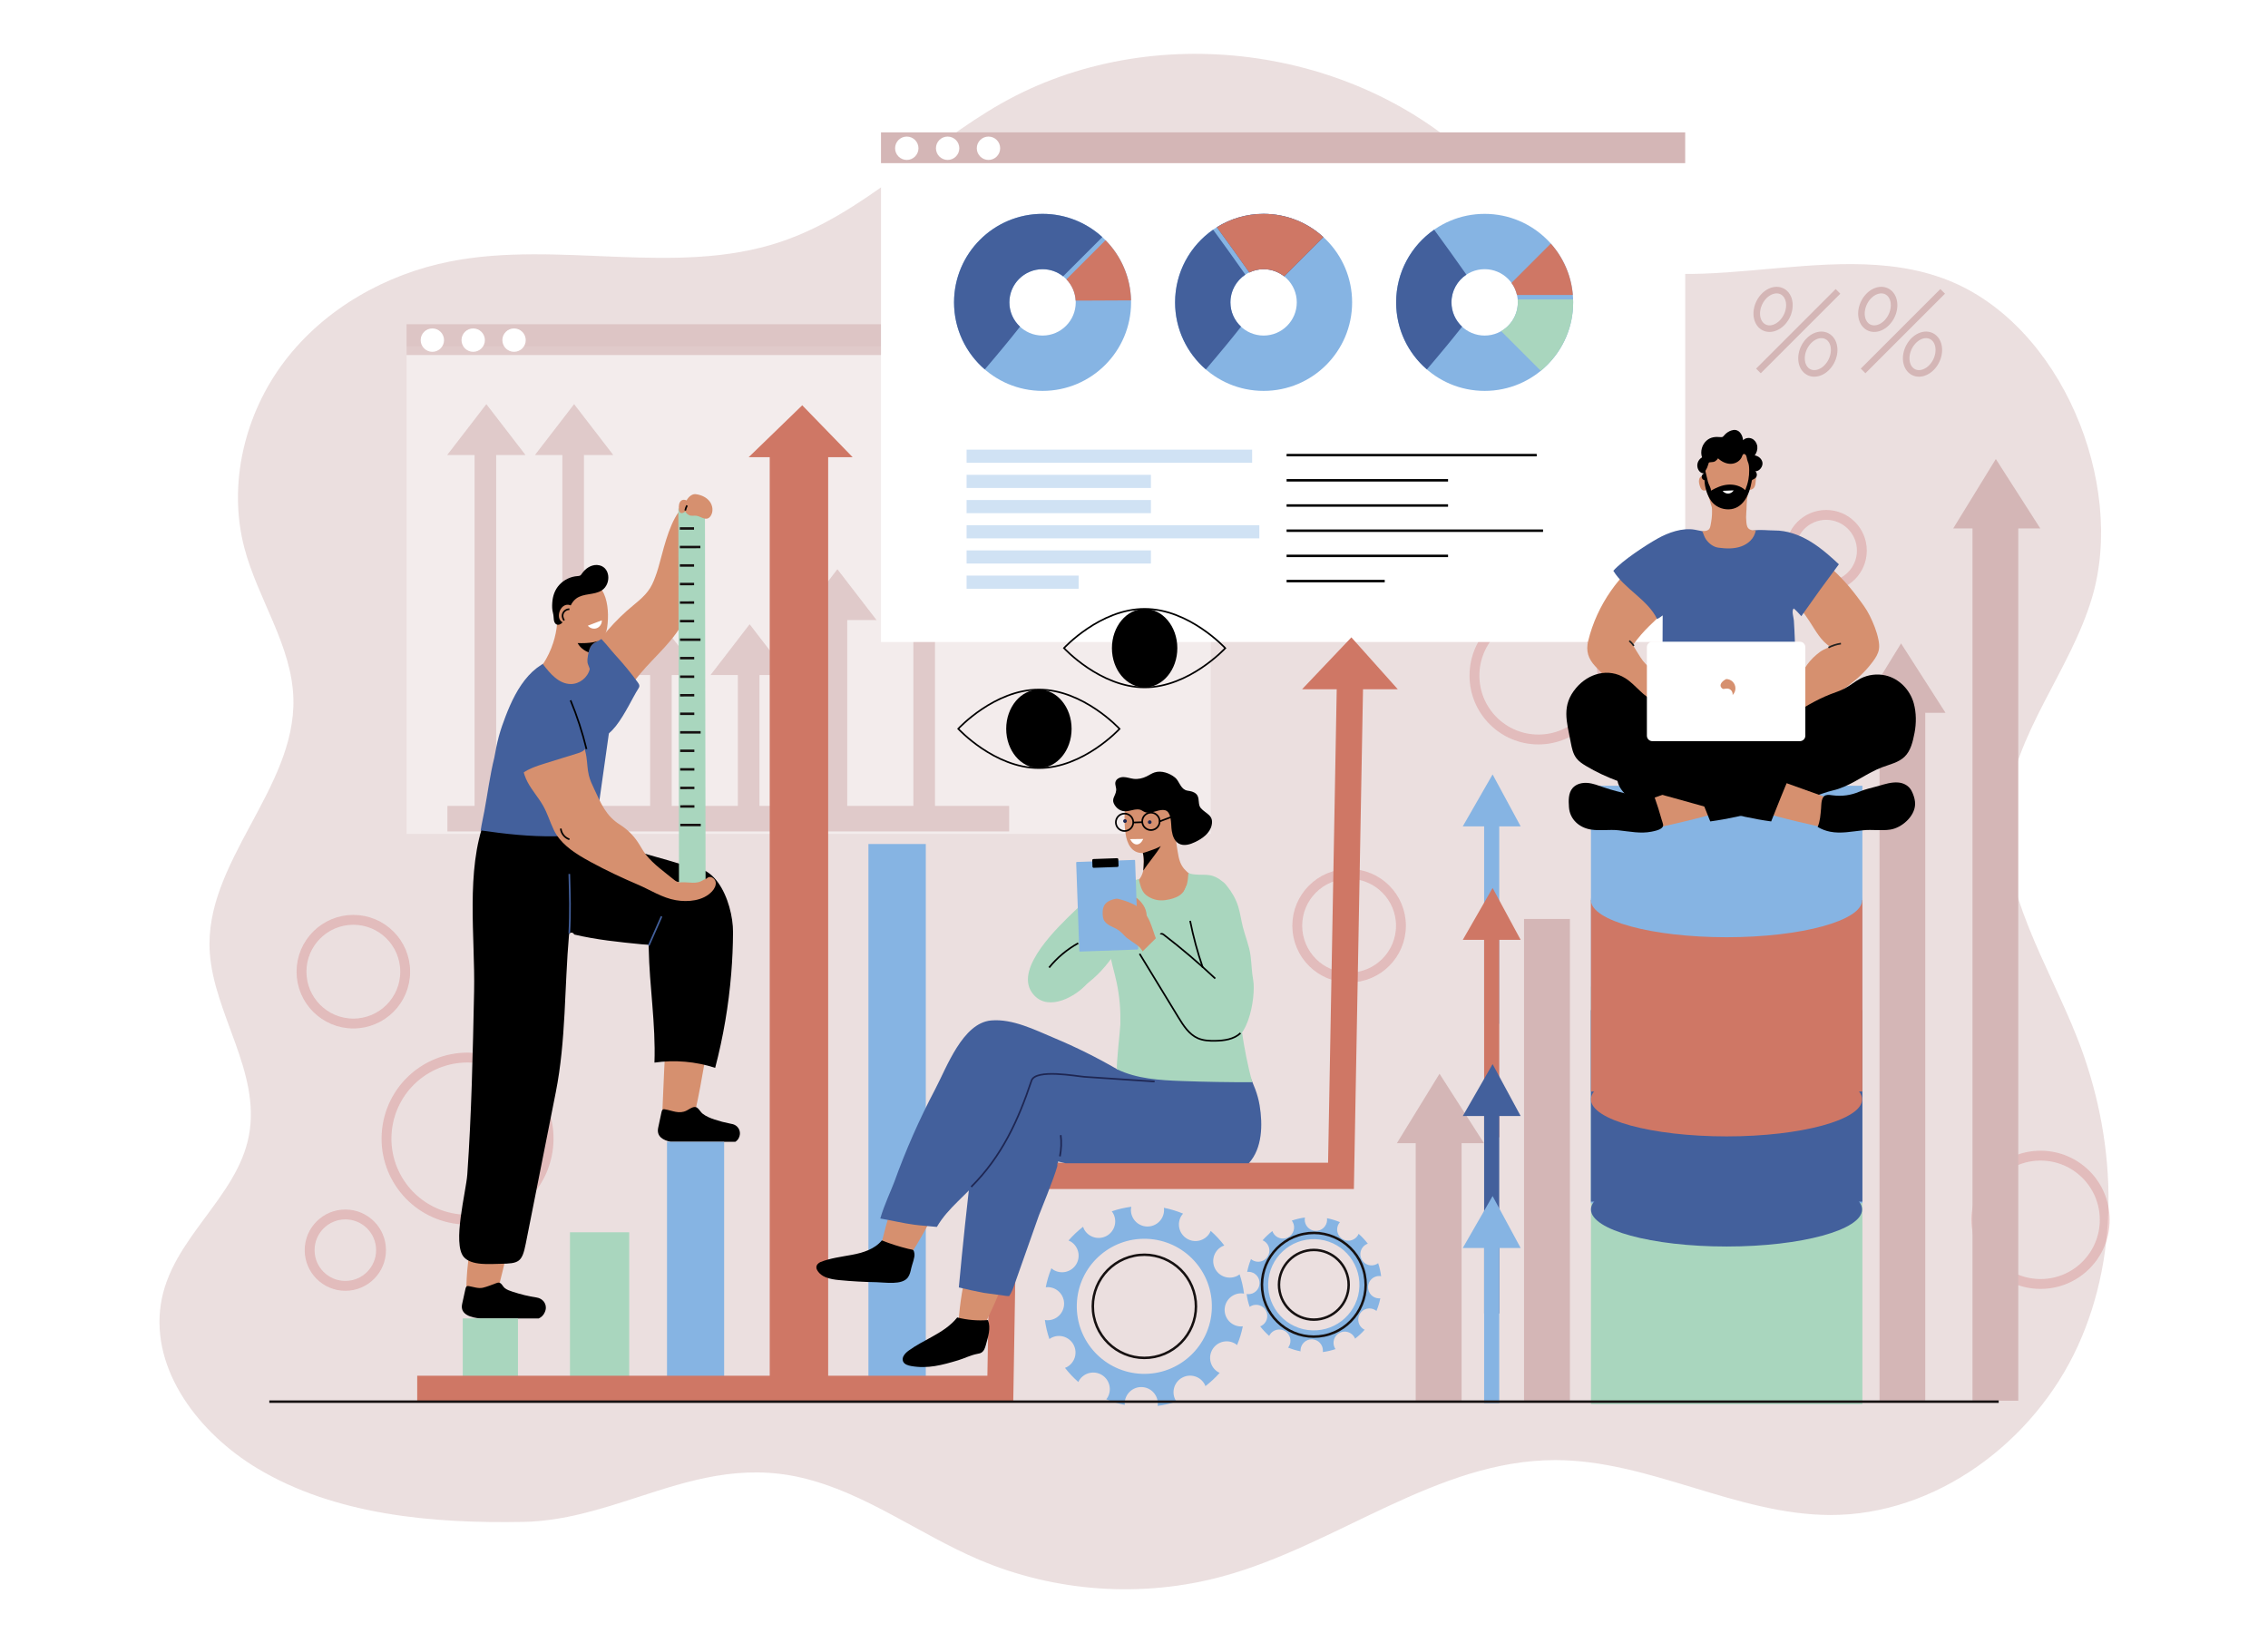 <?xml version="1.0" encoding="utf-8"?>
<!-- Generator: Adobe Illustrator 27.5.0, SVG Export Plug-In . SVG Version: 6.00 Build 0)  -->
<svg version="1.1" xmlns="http://www.w3.org/2000/svg" xmlns:xlink="http://www.w3.org/1999/xlink" x="0px" y="0px"
	 viewBox="0 0 690.177 500" style="enable-background:new 0 0 690.177 500;" xml:space="preserve">
<g id="BACKGROUND">
	<rect style="fill:#FFFFFF;" width="690.177" height="500"/>
</g>
<g id="OBJECTS">
	<g>
		<path style="opacity:0.63;fill:#E0CCCC;" d="M194.03,455.599c-11.252,3.647-22.541,7.291-34.874,7.517
			c-27.281,0.5-57.093-1.988-80.937-16.348C60.672,436.2,45.827,417.065,48.949,396.82c3.078-19.965,23.22-32.167,26.802-51.288
			c3.626-19.349-10.641-36.927-11.912-55.694c-1.857-27.413,26.181-49.781,25.444-77.247c-0.434-16.169-10.825-30.261-14.928-45.906
			c-5.088-19.401,0.119-40.862,12.28-56.813c12.161-15.95,30.763-26.463,50.444-30.328c33.031-6.486,68.406,4.721,100.345-5.909
			c25.226-8.395,44.213-29.096,67.348-42.195C350.26,5.687,412.317,13.668,449.807,50.094c8.653,8.408,16.198,18.213,26.472,24.539
			c33.671,20.733,79.564-3.895,116.362,10.578c34.696,13.646,54.283,61.894,44.009,96.582
			c-6.657,22.477-23.913,41.596-25.985,64.946c-2.158,24.314,12.544,46.422,21.479,69.138c11.762,29.903,13.501,64.6,0.115,93.812
			c-13.386,29.212-43.269,51.448-75.401,51.323c-28.531-0.111-55.083-16.715-83.615-16.707
			c-35.998,0.01-66.489,25.947-101.226,35.393c-24.341,6.619-50.892,4.796-74.1-5.089c-18.295-7.793-34.652-20.433-54.018-24.949
			C225.503,445.369,209.804,450.486,194.03,455.599z"/>
		<g>
			
				<circle style="opacity:0.3;fill:none;stroke:#CC6868;stroke-width:3;stroke-miterlimit:10;" cx="107.527" cy="295.683" r="15.776"/>
			
				<circle style="opacity:0.3;fill:none;stroke:#CC6868;stroke-width:3;stroke-miterlimit:10;" cx="410.548" cy="281.698" r="15.776"/>
			
				<circle style="opacity:0.3;fill:none;stroke:#CC6868;stroke-width:3;stroke-miterlimit:10;" cx="620.97" cy="371.188" r="19.523"/>
			
				<circle style="opacity:0.3;fill:none;stroke:#CC6868;stroke-width:3;stroke-miterlimit:10;" cx="105.092" cy="380.422" r="10.863"/>
			
				<circle style="opacity:0.3;fill:none;stroke:#CC6868;stroke-width:3;stroke-miterlimit:10;" cx="555.723" cy="167.546" r="10.863"/>
			
				<ellipse transform="matrix(0.159 -0.987 0.987 0.159 -222.284 431.922)" style="opacity:0.3;fill:none;stroke:#CC6868;stroke-width:3;stroke-miterlimit:10;" cx="142.372" cy="346.429" rx="24.669" ry="24.669"/>
			
				<circle style="opacity:0.3;fill:none;stroke:#CC6868;stroke-width:3;stroke-miterlimit:10;" cx="468.144" cy="205.578" r="19.449"/>
		</g>
		<g>
			<g>
				<rect x="123.722" y="105.355" style="opacity:0.42;fill:#FFFFFF;" width="244.727" height="148.39"/>
				<rect x="123.722" y="98.668" style="opacity:0.63;fill:#D4B6B6;" width="244.727" height="9.365"/>
				<g>
					<path style="fill:#FFFFFF;" d="M135.124,103.5c0,1.964-1.592,3.556-3.556,3.556c-1.964,0-3.556-1.592-3.556-3.556
						c0-1.964,1.592-3.556,3.556-3.556C133.532,99.944,135.124,101.536,135.124,103.5z"/>
					<circle style="fill:#FFFFFF;" cx="144" cy="103.5" r="3.556"/>
					<circle style="fill:#FFFFFF;" cx="156.431" cy="103.5" r="3.556"/>
				</g>
			</g>
			<g style="opacity:0.63;">
				<g>
					<polygon style="fill:#D4B6B6;" points="159.911,138.45 148.001,122.984 136.092,138.45 					"/>
					<rect x="144.42" y="131.47" style="fill:#D4B6B6;" width="6.572" height="120.23"/>
				</g>
				<g>
					<polygon style="fill:#D4B6B6;" points="186.617,138.45 174.708,122.984 162.798,138.45 					"/>
					<rect x="171.127" y="131.47" style="fill:#D4B6B6;" width="6.572" height="120.23"/>
				</g>
				<g>
					<polygon style="fill:#D4B6B6;" points="213.324,205.422 201.414,189.956 189.505,205.422 					"/>
					<rect x="197.833" y="198.442" style="fill:#D4B6B6;" width="6.572" height="53.258"/>
				</g>
				<g>
					<polygon style="fill:#D4B6B6;" points="240.03,205.422 228.121,189.956 216.211,205.422 					"/>
					<rect x="224.54" y="198.442" style="fill:#D4B6B6;" width="6.572" height="53.258"/>
				</g>
				<g>
					<polygon style="fill:#D4B6B6;" points="266.737,188.679 254.827,173.213 242.918,188.679 					"/>
					<rect x="251.246" y="181.699" style="fill:#D4B6B6;" width="6.572" height="70.001"/>
				</g>
				<g>
					<polygon style="fill:#D4B6B6;" points="293.443,171.936 281.534,156.47 269.624,171.936 					"/>
					<rect x="277.953" y="164.956" style="fill:#D4B6B6;" width="6.572" height="86.744"/>
				</g>
				<rect x="136.156" y="245.228" style="fill:#D4B6B6;" width="170.935" height="7.77"/>
			</g>
		</g>
		<g>
			<g>
				<rect x="268.096" y="46.967" style="fill:#FFFFFF;" width="244.727" height="148.39"/>
				<rect x="268.096" y="40.281" style="fill:#D4B6B6;" width="244.727" height="9.365"/>
				<g>
					<path style="fill:#FFFFFF;" d="M279.498,45.113c0,1.964-1.592,3.556-3.556,3.556c-1.964,0-3.556-1.592-3.556-3.556
						c0-1.964,1.592-3.556,3.556-3.556C277.906,41.557,279.498,43.149,279.498,45.113z"/>
					<path style="fill:#FFFFFF;" d="M291.93,45.113c0,1.964-1.592,3.556-3.556,3.556c-1.964,0-3.556-1.592-3.556-3.556
						c0-1.964,1.592-3.556,3.556-3.556C290.338,41.557,291.93,43.149,291.93,45.113z"/>
					<path style="fill:#FFFFFF;" d="M304.361,45.113c0,1.964-1.592,3.556-3.556,3.556c-1.964,0-3.556-1.592-3.556-3.556
						c0-1.964,1.592-3.556,3.556-3.556C302.769,41.557,304.361,43.149,304.361,45.113z"/>
				</g>
			</g>
			<g>
				<g>
					<path style="fill:#86B4E3;" d="M317.261,65.077c-14.876,0-26.935,12.059-26.935,26.935c0,14.876,12.059,26.935,26.935,26.935
						c14.876,0,26.935-12.059,26.935-26.935C344.196,77.136,332.137,65.077,317.261,65.077z M317.261,102.11
						c-5.577,0-10.098-4.521-10.098-10.098s4.521-10.098,10.098-10.098c5.577,0,10.098,4.521,10.098,10.098
						S322.838,102.11,317.261,102.11z"/>
					<path style="fill:#43609C;" d="M299.68,112.408c2.014-2.368,4.022-4.741,6-7.14c1.595-1.935,3.174-3.887,4.722-5.861
						c-1.987-1.844-3.238-4.471-3.238-7.396c0-5.577,4.521-10.098,10.098-10.098c2.363,0,4.534,0.813,6.252,2.174
						c1.582-1.582,3.163-3.163,4.745-4.745c2.396-2.396,4.792-4.792,7.188-7.188c-4.791-4.393-11.172-7.078-18.185-7.078
						c-14.876,0-26.935,12.059-26.935,26.935C290.326,100.167,293.955,107.469,299.68,112.408z"/>
					<path style="fill:#CF7765;" d="M324.512,85.008c1.634,1.696,2.688,3.956,2.82,6.466c0.944,0,1.887,0,2.831-0.002
						c4.672-0.007,9.345-0.017,14.018-0.066c-0.158-7.133-3.092-13.578-7.758-18.309C332.453,77.068,328.482,81.038,324.512,85.008z
						"/>
				</g>
				<g>
					<g>
						<path style="fill:#86B4E3;" d="M384.528,65.077c-14.876,0-26.935,12.059-26.935,26.935s12.059,26.935,26.935,26.935
							c14.876,0,26.935-12.059,26.935-26.935S399.404,65.077,384.528,65.077z M384.528,102.11c-5.577,0-10.098-4.521-10.098-10.098
							s4.521-10.098,10.098-10.098c5.577,0,10.098,4.521,10.098,10.098S390.105,102.11,384.528,102.11z"/>
						<path style="fill:#43609C;" d="M378.979,83.579c-3.249-4.579-6.482-9.169-9.818-13.684
							c-6.99,4.866-11.569,12.955-11.569,22.117c0,8.154,3.629,15.457,9.353,20.396c2.014-2.368,4.022-4.741,6-7.14
							c1.595-1.935,3.174-3.887,4.722-5.861c-1.987-1.844-3.238-4.47-3.238-7.395C374.43,88.486,376.24,85.385,378.979,83.579z"/>
						<path style="fill:#43609C;" d="M384.528,65.077c-5.225,0-10.099,1.492-14.228,4.067c3.355,4.543,6.607,9.161,9.876,13.767
							c1.319-0.632,2.791-0.997,4.352-0.997c2.363,0,4.535,0.813,6.252,2.174c1.582-1.582,3.163-3.163,4.745-4.745
							c2.396-2.396,4.792-4.792,7.188-7.188C397.922,67.762,391.541,65.077,384.528,65.077z"/>
					</g>
					<path style="fill:#CF7765;" d="M384.528,65.077c-5.224,0-10.09,1.504-14.219,4.078c3.353,4.54,6.603,9.156,9.87,13.758
						c1.318-0.635,2.789-1,4.35-1c2.363,0,4.535,0.813,6.252,2.174c1.582-1.582,3.163-3.163,4.745-4.745
						c2.396-2.396,4.792-4.792,7.188-7.188C397.922,67.762,391.541,65.077,384.528,65.077z"/>
				</g>
				<g>
					<g>
						<path style="fill:#86B4E3;" d="M451.795,65.077c-14.876,0-26.935,12.059-26.935,26.935c0,14.876,12.059,26.935,26.935,26.935
							c14.876,0,26.935-12.059,26.935-26.935C478.73,77.136,466.671,65.077,451.795,65.077z M451.795,102.11
							c-5.577,0-10.098-4.521-10.098-10.098s4.521-10.098,10.098-10.098c5.577,0,10.098,4.521,10.098,10.098
							S457.372,102.11,451.795,102.11z"/>
						<path style="fill:#43609C;" d="M446.246,83.579c-3.249-4.578-6.482-9.169-9.818-13.684
							c-6.99,4.866-11.569,12.955-11.569,22.117c0,8.155,3.629,15.457,9.354,20.396c2.014-2.368,4.022-4.741,6-7.14
							c1.595-1.935,3.173-3.887,4.722-5.861c-1.987-1.844-3.238-4.47-3.238-7.396C441.697,88.486,443.507,85.385,446.246,83.579z"/>
					</g>
					<path style="fill:#CF7765;" d="M461.634,89.766h16.998c-0.495-5.982-2.943-11.409-6.707-15.642l-11.965,11.965
						C460.748,87.173,461.324,88.418,461.634,89.766z"/>
					<path style="fill:#A9D6BE;" d="M461.893,92.012c0,3.75-2.049,7.016-5.084,8.757c4.022,4.023,8.045,8.045,12.068,12.068
						c6.015-4.94,9.853-12.434,9.853-20.825c0-0.298-0.011-0.593-0.021-0.889h-16.858C461.877,91.416,461.893,91.712,461.893,92.012
						z"/>
				</g>
			</g>
			<g style="opacity:0.39;">
				
					<line style="fill:none;stroke:#86B4E3;stroke-width:4;stroke-miterlimit:10;" x1="294.141" y1="138.823" x2="381.035" y2="138.823"/>
				
					<line style="fill:none;stroke:#86B4E3;stroke-width:4;stroke-miterlimit:10;" x1="294.141" y1="146.489" x2="350.237" y2="146.489"/>
				
					<line style="fill:none;stroke:#86B4E3;stroke-width:4;stroke-miterlimit:10;" x1="294.141" y1="154.155" x2="350.237" y2="154.155"/>
				
					<line style="fill:none;stroke:#86B4E3;stroke-width:4;stroke-miterlimit:10;" x1="294.141" y1="161.821" x2="383.235" y2="161.821"/>
				
					<line style="fill:none;stroke:#86B4E3;stroke-width:4;stroke-miterlimit:10;" x1="294.141" y1="169.487" x2="350.237" y2="169.487"/>
				
					<line style="fill:none;stroke:#86B4E3;stroke-width:4;stroke-miterlimit:10;" x1="294.141" y1="177.153" x2="328.239" y2="177.153"/>
			</g>
			<g>
				
					<line style="fill:none;stroke:#000000;stroke-width:0.75;stroke-miterlimit:10;" x1="391.522" y1="138.492" x2="467.638" y2="138.492"/>
				
					<line style="fill:none;stroke:#000000;stroke-width:0.75;stroke-miterlimit:10;" x1="391.522" y1="146.158" x2="440.66" y2="146.158"/>
				
					<line style="fill:none;stroke:#000000;stroke-width:0.75;stroke-miterlimit:10;" x1="391.522" y1="153.824" x2="440.66" y2="153.824"/>
				
					<line style="fill:none;stroke:#000000;stroke-width:0.75;stroke-miterlimit:10;" x1="391.522" y1="161.49" x2="469.565" y2="161.49"/>
				
					<line style="fill:none;stroke:#000000;stroke-width:0.75;stroke-miterlimit:10;" x1="391.522" y1="169.156" x2="440.66" y2="169.156"/>
				
					<line style="fill:none;stroke:#000000;stroke-width:0.75;stroke-miterlimit:10;" x1="391.522" y1="176.822" x2="421.391" y2="176.822"/>
			</g>
		</g>
		<g>
			
				<rect x="472.184" y="284.24" transform="matrix(6.123234e-17 -1 1 6.123234e-17 316.015 898.419)" style="fill:#D4B6B6;" width="270.066" height="13.922"/>
			<rect x="463.783" y="279.638" style="fill:#D4B6B6;" width="13.959" height="146.596"/>
			<rect x="430.817" y="342.35" style="fill:#D4B6B6;" width="13.959" height="83.884"/>
			<polygon style="fill:#D4B6B6;" points="607.352,139.679 594.385,160.799 620.882,160.799 			"/>
			<g>
				<rect x="571.954" y="212.759" style="fill:#D4B6B6;" width="13.922" height="213.475"/>
				<polygon style="fill:#D4B6B6;" points="578.511,195.786 565.544,216.905 592.04,216.905 				"/>
			</g>
			<polygon style="fill:#D4B6B6;" points="438.06,326.74 425.094,347.86 451.59,347.86 			"/>
		</g>
		<g>
			<path style="fill:#D6906F;" d="M141.831,393.807c3.058-0.287,6.168-0.015,9.13,0.797c1.358-5.08,2.602-10.19,3.731-15.326
				c0.744-3.384,0.271-6.49-3.609-7.147c-2.354-0.399-4.47,0.4-5.762,2.363C142.192,379.25,142.013,388.391,141.831,393.807z"/>
			<path d="M146.117,401.197h17.823c0.807-0.357,1.477-0.975,1.88-1.961c0.068-0.166,0.128-0.342,0.18-0.53
				c0.527-1.902-0.843-3.604-2.687-3.874c-2.524-0.37-4.885-0.969-7.314-1.76c-0.837-0.273-1.72-0.57-2.417-1.128
				c-0.603-0.482-0.834-1.38-1.611-1.612c-0.322-0.096-0.665,0.024-0.98,0.14c-1.293,0.476-2.69,1.062-4.02,1.377
				c-1.412,0.334-2.972-0.278-4.358-0.497c-0.13-0.021-0.264-0.039-0.392-0.008c-0.364,0.091-0.505,0.523-0.585,0.889
				c-0.335,1.524-0.669,3.047-1.003,4.571C139.91,400.091,143.476,400.951,146.117,401.197z"/>
			<path style="fill:#D6906F;" d="M201.489,339.988c3.058-0.287,6.167-0.015,9.129,0.797c0.882,0.235,4.29-20.237,4.535-21.741
				c0.679-4.168,1.852-8.654,1.927-12.886c0.094-5.318-5.207-9.575-10.029-5.437c-2.27,1.948-3.239,4.992-3.863,7.918
				C202.618,311.31,201.505,339.987,201.489,339.988z"/>
			<path d="M204.094,347.452h19.666c0.847-0.531,1.333-1.424,1.401-2.325c0.08-1.055-0.395-2.147-1.476-2.768
				c-0.453-0.26-0.977-0.351-1.487-0.449c-1.599-0.307-3.18-0.719-4.728-1.233c-1.274-0.423-2.581-0.942-3.655-1.785
				c-0.782-0.614-1.388-2.109-2.419-2.038c-0.884,0.061-1.628,0.663-2.419,1.073c-2.315,1.2-4.329,0.013-6.705-0.374
				c-0.13-0.021-0.264-0.041-0.392-0.008c-0.364,0.093-0.505,0.539-0.585,0.917c-0.335,1.57-0.669,3.141-1.003,4.711
				C199.715,345.871,201.861,346.983,204.094,347.452z"/>
			<path d="M218.02,268.368c-1.676-3.312-7.423-4.322-10.599-5.335c-10.554-3.366-21.008-5.032-30.288-11.597
				c-6.299-4.456-19.654-15.109-27.187-6.691c-1.164,1.3-1.778,2.988-2.367,4.631c-5.924,15.47-2.964,35.936-3.306,52.297
				c-0.388,18.569-0.773,37.15-2.068,55.683c-0.371,5.313-4.618,21.041-1.068,25.147c2.333,2.698,7.981,2.116,11.112,2.074
				c5.689-0.078,6.625-0.472,7.753-6.163c3.044-15.349,6.088-30.699,9.131-46.048c3.118-15.724,2.625-31.945,4.023-47.92
				c0.009-0.103,0.043-0.183,0.078-0.261c0.002-0.057,0.005-0.115,0.007-0.172c0.03,0.008,0.06,0.014,0.089,0.021
				c0.363-0.427,1.189-0.252,1.401,0.336c6.771,1.612,13.731,2.31,20.663,2.99c7.588,0.745,15.647-1.993,20.065-8.611
				C217.27,276.041,219.678,271.644,218.02,268.368z"/>
			<path d="M222.525,296.23c0.34-4.178,0.522-8.368,0.544-12.559c0.048-9.15-6.097-25.368-18.514-17.65
				c-3.12,1.94-6.241,5.943-6.895,9.642c-0.746,4.215-0.325,8.62-0.248,12.882c0.209,11.552,2.163,23.018,1.747,34.81
				c6.172-0.896,12.549-0.347,18.476,1.591C220.097,315.543,221.737,305.921,222.525,296.23z"/>
			<path style="fill:#43609C;" d="M157.569,254.042c7.427,0.647,14.932,0.686,22.312-0.473c0.384-0.06,0.765-0.14,1.148-0.207
				c0.007-0.048,0.015-0.094,0.021-0.141c1.468-10.406,2.936-20.812,4.404-31.217c0.73-5.174,1.932-11.896-1.178-16.536
				c-5.87-8.755-17.142-6.879-23.477,0.165c-3.182,3.538-5.247,7.931-6.959,12.371c-0.734,1.902-1.412,3.828-1.957,5.793
				c-0.046,0.167-0.092,0.335-0.137,0.503c-0.549,2.075-0.942,4.188-1.334,6.298c-1.318,5.304-2.017,10.848-3.016,16.223
				c-0.376,2.02-0.84,3.966-1.117,5.873C150.032,253.234,153.793,253.714,157.569,254.042z"/>
			<path style="fill:#D6906F;" d="M177.84,261.234c0.686,0.395,1.376,0.776,2.062,1.148c4.61,2.503,9.359,4.739,14.183,6.795
				c3.816,1.626,7.44,4.043,11.589,4.753c3.684,0.63,8.34,0.228,11.029-2.704c0.716-0.781,1.275-1.827,1.074-2.867
				c-0.201-1.04-1.452-1.866-2.366-1.332c-0.254,0.148-0.45,0.375-0.671,0.567c-0.934,0.811-2.267,0.974-3.503,0.908
				c-1.235-0.066-2.468-0.323-3.7-0.205c-0.446,0.043-0.901,0.134-1.338,0.032c-0.458-0.107-0.839-0.414-1.203-0.712
				c-2.84-2.328-6.056-4.564-8.359-7.452c-0.984-1.234-1.696-2.659-2.577-3.969c-1.419-2.11-3.283-3.919-5.435-5.273
				c-4.216-2.653-5.717-6.39-7.782-10.782c-0.637-1.355-1.278-2.72-1.641-4.173c-0.466-1.867-0.459-3.818-0.756-5.72
				c-0.425-2.719-1.466-5.303-2.652-7.786c-1.076-2.252-2.309-4.488-4.142-6.182c-1.833-1.694-4.368-2.789-6.828-2.37
				c-3.054,0.519-5.352,3.267-6.233,6.236c-0.881,2.97-0.605,6.147-0.241,9.223c0.351,2.96,0.797,5.981,2.195,8.614
				c1.341,2.526,3.296,4.682,4.716,7.169c1.352,2.366,2.079,4.929,3.26,7.387C170.395,256.435,174.043,259.046,177.84,261.234z"/>
			<path style="fill:#D6906F;" d="M205.418,157.564c1.331-2.42,2.963-4.231,5.014-4.704c7.616-1.747,1.728,22.589,0.914,26.27
				c-0.67,3.03-1.47,6.052-2.785,8.863c-3.186,6.81-9.031,11.411-13.747,17.034c-3.162,3.77-5.09,7.855-10.604,8.361
				c-1.646,0.151-3.466,0.059-4.707-1.033c-2.16-1.9-2.283-5.734-1.728-8.304c1.381-6.391,8.15-13.85,12.911-18.118
				c2.502-2.243,5.403-4.165,7.171-7.023c0.873-1.412,1.429-2.993,1.978-4.561C201.081,170.793,202.555,162.77,205.418,157.564z"/>
			<path style="fill:#43609C;" d="M187.574,199.68c-0.115-0.127-0.23-0.254-0.345-0.38c-1.776-1.956-3.561-4.44-5.531-6.078
				c-1.832,3.058-3.483,6.243-5.216,9.361c-0.607,1.093-1.219,2.196-1.597,3.388c-1.573,4.954,0.809,11.294,3.505,15.475
				c6.128,9.532,12.685-6.98,15.786-11.767c0.181-0.279,0.367-0.575,0.384-0.906c0.022-0.432-0.246-0.819-0.502-1.168
				C191.967,204.751,189.949,202.295,187.574,199.68z"/>
			<path style="fill:#D6906F;" d="M168.34,195.619c0.623-1.923,1.031-3.915,1.207-5.928c0.205-2.342,0.114-4.764,0.955-6.96
				c0.869-2.268,2.744-4.13,5.018-4.982c8.827-3.31,10.165,6.868,9.258,13.087c-0.177,1.214-0.537,2.475-1.431,3.316
				c-0.706,0.665-1.659,0.988-2.493,1.482c-1.298,0.77-1.695,2.416-1.931,3.795c-0.13,0.761-0.226,1.536-0.117,2.3
				c0.054,0.376,0.696,1.702,0.65,1.897c-0.614,2.572-3.143,4.55-5.787,4.526c-3.591-0.032-6.279-3.17-8.441-6.038
				C166.551,200.102,167.598,197.91,168.34,195.619z"/>
			<path d="M181.71,171.927c-0.052-0.003-0.104-0.005-0.155-0.005c-1.783-0.019-3.436,1.106-4.442,2.578
				c-0.165,0.242-0.327,0.504-0.583,0.646c-0.24,0.133-0.527,0.142-0.801,0.16c-2.091,0.142-4.114,1.12-5.525,2.67
				c-1.38,1.517-2.002,3.385-2.14,5.398c-0.081,1.175-0.065,2.099,0.228,3.213c0.21,0.801,0.144,1.316,0.253,2.038
				c0.306,2.029,2.054,1.885,3.104,0.175c0.59-0.962,0.951-2.043,1.361-3.094c0.521-1.335,1.171-2.691,2.314-3.556
				c1.096-0.829,2.503-1.1,3.86-1.32c1.356-0.22,2.762-0.428,3.922-1.165C186.131,177.743,185.816,172.157,181.71,171.927z"/>
			<path style="fill:#D6906F;" d="M174.606,185.174c-0.539-1.064-1.802-1.459-2.864-0.906c-1.206,0.628-1.877,2.345-1.619,3.65
				c0.229,1.154,1.41,1.985,2.465,1.324c0.483-0.13,0.943-0.406,1.277-0.76C174.683,187.618,175.178,186.304,174.606,185.174z"/>
			<path style="fill:#43609C;" d="M155.469,220.769c-0.281,5.27,0.941,10.491,2.155,15.627c2.316-2.225,5.503-3.244,8.571-4.194
				c3.233-1.002,6.466-2.003,9.699-3.004c0.921-0.285,1.977-0.705,2.226-1.636c0.086-0.321,0.058-0.66,0.022-0.99
				c-0.76-7.063-4.909-13.619-10.791-17.553c-3.534-2.364-5.51-2.961-8.199,0.668C156.802,212.861,155.677,216.861,155.469,220.769z
				"/>
			<g>
				<polygon style="fill:#A9D6BE;" points="206.429,154.74 206.621,269.746 214.717,269.746 214.525,154.74 				"/>
				<g>
					
						<line style="fill:none;stroke:#161111;stroke-width:0.75;stroke-miterlimit:10;" x1="213.253" y1="251.045" x2="207.012" y2="251.054"/>
					
						<line style="fill:none;stroke:#161111;stroke-width:0.75;stroke-miterlimit:10;" x1="211.322" y1="245.402" x2="207.003" y2="245.408"/>
					
						<line style="fill:none;stroke:#161111;stroke-width:0.75;stroke-miterlimit:10;" x1="211.314" y1="239.757" x2="206.995" y2="239.763"/>
					
						<line style="fill:none;stroke:#161111;stroke-width:0.75;stroke-miterlimit:10;" x1="211.306" y1="234.111" x2="206.987" y2="234.118"/>
					
						<line style="fill:none;stroke:#161111;stroke-width:0.75;stroke-miterlimit:10;" x1="211.298" y1="228.466" x2="206.979" y2="228.473"/>
				</g>
				<g>
					
						<line style="fill:none;stroke:#161111;stroke-width:0.75;stroke-miterlimit:10;" x1="213.212" y1="222.847" x2="206.971" y2="222.856"/>
					
						<line style="fill:none;stroke:#161111;stroke-width:0.75;stroke-miterlimit:10;" x1="211.281" y1="217.205" x2="206.962" y2="217.211"/>
					
						<line style="fill:none;stroke:#161111;stroke-width:0.75;stroke-miterlimit:10;" x1="211.273" y1="211.559" x2="206.954" y2="211.566"/>
					
						<line style="fill:none;stroke:#161111;stroke-width:0.75;stroke-miterlimit:10;" x1="211.265" y1="205.914" x2="206.946" y2="205.921"/>
					
						<line style="fill:none;stroke:#161111;stroke-width:0.75;stroke-miterlimit:10;" x1="211.257" y1="200.269" x2="206.938" y2="200.275"/>
				</g>
				<g>
					
						<line style="fill:none;stroke:#161111;stroke-width:0.75;stroke-miterlimit:10;" x1="213.171" y1="194.65" x2="206.93" y2="194.659"/>
					
						<line style="fill:none;stroke:#161111;stroke-width:0.75;stroke-miterlimit:10;" x1="211.24" y1="189.007" x2="206.921" y2="189.014"/>
					
						<line style="fill:none;stroke:#161111;stroke-width:0.75;stroke-miterlimit:10;" x1="211.232" y1="183.362" x2="206.913" y2="183.368"/>
					
						<line style="fill:none;stroke:#161111;stroke-width:0.75;stroke-miterlimit:10;" x1="211.224" y1="177.717" x2="206.905" y2="177.723"/>
					
						<line style="fill:none;stroke:#161111;stroke-width:0.75;stroke-miterlimit:10;" x1="211.215" y1="172.072" x2="206.897" y2="172.078"/>
				</g>
				<g>
					
						<line style="fill:none;stroke:#161111;stroke-width:0.75;stroke-miterlimit:10;" x1="213.13" y1="166.452" x2="206.889" y2="166.462"/>
					
						<line style="fill:none;stroke:#161111;stroke-width:0.75;stroke-miterlimit:10;" x1="211.199" y1="160.81" x2="206.88" y2="160.816"/>
				</g>
			</g>
			<path style="fill:#D6906F;" d="M214.557,157.822c0.232,0.033,0.465,0.031,0.697-0.025c0.408-0.098,0.738-0.404,0.979-0.748
				c0.906-1.292,0.699-3.157-0.244-4.422c-0.943-1.265-2.486-1.978-4.045-2.218c-0.296-0.046-0.604-0.076-0.893,0.003
				c-2.367,0.64-4.054,5.071-1.372,6.336c0.776,0.366,1.504,0.083,2.306,0.206C212.817,157.083,213.686,157.699,214.557,157.822z"/>
			<path style="fill:none;stroke:#000000;stroke-width:0.5;stroke-miterlimit:10;" d="M178.478,227.957
				c-1.234-5.063-2.856-10.031-4.848-14.847"/>
			<g>
				<defs>
					<path id="SVGID_1_" d="M168.34,195.619c0.623-1.923,1.031-3.915,1.207-5.928c0.205-2.342,0.114-4.764,0.955-6.96
						c0.869-2.268,2.744-4.13,5.018-4.982c8.827-3.31,10.165,6.868,9.258,13.087c-0.177,1.214-0.537,2.475-1.431,3.316
						c-0.706,0.665-1.659,0.988-2.493,1.482c-1.298,0.77-1.695,2.416-1.931,3.795c-0.13,0.761-0.226,1.536-0.117,2.3
						c0.054,0.376,0.696,1.702,0.65,1.897c-0.614,2.572-3.143,4.55-5.787,4.526c-3.591-0.032-6.279-3.17-8.441-6.038
						C166.551,200.102,167.598,197.91,168.34,195.619z"/>
				</defs>
				<clipPath id="SVGID_00000052801076998253414370000001883931132874490517_">
					<use xlink:href="#SVGID_1_"  style="overflow:visible;"/>
				</clipPath>
				<path style="clip-path:url(#SVGID_00000052801076998253414370000001883931132874490517_);" d="M185.005,193.244
					c-1.158,1.158-2.729,1.834-4.333,2.16c-1.604,0.326-3.255,0.326-4.892,0.293c1.429,2.609,4.879,3.901,7.671,2.873"/>
			</g>
			<path style="fill:#FFFFFF;" d="M178.882,190.395c0.624,0.796,1.786,1.118,2.73,0.757c0.944-0.361,1.595-1.376,1.528-2.385"/>
			<path style="fill:none;stroke:#000000;stroke-width:0.5;stroke-miterlimit:10;" d="M173.281,185.388
				c-0.79-0.027-1.575,0.456-1.907,1.174c-0.332,0.718-0.192,1.628,0.341,2.213"/>
			<path style="fill:none;stroke:#43609C;stroke-width:0.5;stroke-miterlimit:10;" d="M173.242,284.013
				c0.37-6.496,0.188-11.561,0.003-18.065"/>
			<path style="fill:none;stroke:#000000;stroke-width:0.5;stroke-miterlimit:10;" d="M170.649,252.138
				c0.129,1.477,1.216,2.825,2.633,3.264"/>
			<path style="fill:#D6906F;" d="M206.578,154.892c0.13,2.709,2.984,0.388,3.185-1.123c0.159-1.198-1.49-2.236-2.505-1.383
				c-0.666,0.56-0.706,1.553-0.683,2.423C206.575,154.838,206.576,154.865,206.578,154.892z"/>
			<path style="fill:none;stroke:#000000;stroke-width:0.5;stroke-miterlimit:10;" d="M208.517,155.352
				c0.115-0.536,0.301-1.057,0.553-1.544"/>
			<path style="fill:#D6906F;" d="M211.511,268.601c0.585-0.057,1.176-0.145,1.711-0.39c0.69-0.317,1.343-0.902,2.093-0.781
				c1.03,0.166,1.352,1.647,0.775,2.516c-0.576,0.87-1.652,1.241-2.659,1.511c-1.807,0.484-9.287,2.45-9.105-1.018
				C204.478,267.543,209.752,268.773,211.511,268.601z"/>
			<path style="fill:none;stroke:#43609C;stroke-width:0.5;stroke-miterlimit:10;" d="M197.41,287.761
				c1.306-2.968,2.612-5.937,3.918-8.905"/>
		</g>
		<g>
			<rect x="140.818" y="401.197" style="fill:#A9D6BE;" width="16.806" height="23.563"/>
			<g>
				<rect x="264.272" y="256.831" style="fill:#86B4E3;" width="17.459" height="166.929"/>
			</g>
			<rect x="202.976" y="347.452" style="fill:#86B4E3;" width="17.387" height="76.308"/>
			<rect x="173.451" y="374.983" style="fill:#A9D6BE;" width="18.021" height="48.777"/>
			<rect x="234.235" y="134.918" style="fill:#CF7765;" width="17.784" height="288.842"/>
			<polygon style="fill:#CF7765;" points="244.129,123.329 227.824,139.128 259.474,139.128 			"/>
		</g>
		<g>
			<polyline style="fill:none;stroke:#CF7765;stroke-width:8;stroke-miterlimit:10;" points="410.889,203.789 408.076,357.818 
				305.486,357.818 304.408,422.638 126.961,422.638 			"/>
		</g>
		<g>
			<g>
				<g>
					<g>
						<path style="fill:#86B4E3;" d="M395.765,410.843c0.067-1.88,1.645-3.351,3.526-3.285c1.881,0.067,3.351,1.645,3.285,3.526
							c-0.004,0.118-0.031,0.229-0.047,0.344c1.337-0.176,2.636-0.479,3.883-0.9c-0.071-0.104-0.15-0.201-0.21-0.314
							c-0.883-1.662-0.251-3.725,1.411-4.608c1.662-0.883,3.725-0.251,4.607,1.411c0.059,0.111,0.095,0.228,0.14,0.343
							c1.062-0.813,2.043-1.728,2.929-2.73c-0.122-0.057-0.247-0.106-0.364-0.179c-1.595-0.998-2.08-3.101-1.082-4.696
							c0.998-1.595,3.1-2.08,4.696-1.082c0.119,0.075,0.22,0.167,0.326,0.253c0.514-1.229,0.912-2.519,1.182-3.857
							c-0.149,0.014-0.296,0.035-0.449,0.029c-1.88-0.066-3.351-1.645-3.285-3.526c0.067-1.881,1.645-3.351,3.526-3.285
							c0.157,0.005,0.306,0.036,0.456,0.062c-0.173-1.367-0.479-2.695-0.907-3.968c-0.134,0.099-0.267,0.199-0.419,0.28
							c-1.662,0.883-3.725,0.251-4.608-1.411c-0.883-1.662-0.251-3.725,1.411-4.608c0.152-0.081,0.311-0.135,0.469-0.191
							c-0.83-1.089-1.767-2.094-2.795-2.999c-0.07,0.165-0.142,0.329-0.24,0.486c-0.998,1.596-3.1,2.08-4.696,1.082
							c-1.595-0.998-2.08-3.1-1.082-4.696c0.097-0.156,0.213-0.291,0.33-0.426c-1.255-0.523-2.573-0.927-3.942-1.196
							c0.024,0.184,0.043,0.37,0.037,0.562c-0.067,1.881-1.645,3.351-3.526,3.285c-1.88-0.067-3.351-1.645-3.285-3.526
							c0.007-0.184,0.039-0.36,0.073-0.534c-1.383,0.181-2.724,0.498-4.009,0.94c0.112,0.146,0.221,0.296,0.31,0.464
							c0.883,1.662,0.251,3.725-1.411,4.607c-1.662,0.883-3.725,0.251-4.608-1.411c-0.083-0.156-0.14-0.319-0.196-0.481
							c-1.084,0.837-2.081,1.781-2.98,2.815c0.16,0.069,0.319,0.138,0.471,0.233c1.595,0.998,2.08,3.1,1.082,4.696
							c-0.998,1.596-3.1,2.08-4.696,1.082c-0.14-0.088-0.26-0.193-0.383-0.297c-0.509,1.243-0.9,2.549-1.16,3.903
							c0.159-0.017,0.319-0.037,0.483-0.031c1.881,0.066,3.351,1.645,3.285,3.526c-0.067,1.88-1.645,3.351-3.526,3.285
							c-0.145-0.005-0.282-0.035-0.422-0.058c0.184,1.353,0.498,2.665,0.932,3.924c0.117-0.083,0.23-0.171,0.36-0.24
							c1.662-0.883,3.725-0.251,4.607,1.411c0.883,1.662,0.251,3.725-1.411,4.608c-0.115,0.061-0.235,0.098-0.353,0.144
							c0.819,1.056,1.74,2.031,2.747,2.91c0.056-0.117,0.102-0.237,0.172-0.349c0.998-1.595,3.1-2.08,4.696-1.082
							c1.595,0.998,2.08,3.1,1.082,4.696c-0.065,0.104-0.146,0.189-0.22,0.283c1.217,0.5,2.495,0.885,3.819,1.147
							C395.78,411.09,395.76,410.969,395.765,410.843z M385.924,390.466c0.272-7.664,6.704-13.657,14.368-13.386
							c7.664,0.271,13.657,6.704,13.386,14.368s-6.704,13.657-14.368,13.386C391.645,404.563,385.652,398.13,385.924,390.466z"/>
					</g>
					<path style="fill:none;stroke:#161111;stroke-width:0.75;stroke-miterlimit:10;" d="M384.347,394.084
						c1.723,8.528,10.063,14.065,18.591,12.342c8.528-1.723,14.065-10.062,12.342-18.591c-1.723-8.529-10.063-14.066-18.591-12.344
						C388.161,377.215,382.624,385.556,384.347,394.084z M397.715,380.568c5.729-1.157,11.332,2.563,12.49,8.293
						c1.157,5.73-2.562,11.332-8.292,12.49c-5.73,1.157-11.333-2.562-12.49-8.292C388.265,387.329,391.985,381.725,397.715,380.568z
						"/>
				</g>
			</g>
			<g>
				<g>
					<path style="fill:none;stroke:#161111;stroke-width:0.75;stroke-miterlimit:10;" d="M325.356,402.142
						c2.55,12.625,14.896,20.82,27.521,18.27c12.625-2.55,20.82-14.895,18.27-27.519c-2.55-12.624-14.895-20.822-27.52-18.272
						C331.002,377.17,322.805,389.517,325.356,402.142z M345.144,382.134c8.481-1.713,16.775,3.794,18.488,12.275
						c1.713,8.482-3.793,16.775-12.274,18.488c-8.481,1.713-16.775-3.793-18.489-12.274
						C331.156,392.142,336.663,383.847,345.144,382.134z"/>
					<g>
						<path style="fill:#86B4E3;" d="M342.257,426.949c0.099-2.784,2.435-4.961,5.219-4.862c2.784,0.099,4.961,2.435,4.862,5.219
							c-0.006,0.175-0.046,0.34-0.07,0.509c1.98-0.26,3.902-0.709,5.748-1.331c-0.105-0.154-0.221-0.297-0.311-0.466
							c-1.307-2.46-0.372-5.514,2.089-6.82c2.46-1.307,5.514-0.372,6.82,2.089c0.088,0.165,0.14,0.338,0.207,0.508
							c1.572-1.204,3.024-2.558,4.336-4.041c-0.181-0.085-0.365-0.157-0.539-0.266c-2.362-1.477-3.079-4.59-1.601-6.951
							c1.478-2.362,4.59-3.079,6.951-1.601c0.177,0.11,0.325,0.247,0.483,0.374c0.761-1.819,1.35-3.728,1.75-5.71
							c-0.22,0.021-0.438,0.052-0.665,0.043c-2.784-0.099-4.961-2.435-4.862-5.219c0.099-2.784,2.435-4.961,5.219-4.862
							c0.232,0.008,0.453,0.054,0.676,0.092c-0.256-2.024-0.709-3.989-1.343-5.874c-0.198,0.147-0.396,0.295-0.62,0.414
							c-2.46,1.307-5.514,0.372-6.82-2.089c-1.307-2.46-0.371-5.514,2.089-6.82c0.225-0.12,0.46-0.201,0.694-0.283
							c-1.229-1.613-2.616-3.1-4.138-4.44c-0.103,0.244-0.21,0.487-0.355,0.719c-1.477,2.362-4.589,3.079-6.951,1.601
							c-2.362-1.477-3.079-4.589-1.601-6.951c0.144-0.23,0.315-0.431,0.488-0.63c-1.858-0.775-3.809-1.372-5.835-1.771
							c0.036,0.273,0.064,0.548,0.054,0.832c-0.099,2.784-2.435,4.961-5.219,4.862c-2.784-0.099-4.961-2.435-4.862-5.219
							c0.01-0.272,0.057-0.532,0.108-0.791c-2.047,0.267-4.032,0.738-5.935,1.392c0.165,0.217,0.327,0.439,0.459,0.688
							c1.306,2.46,0.371,5.514-2.089,6.82c-2.46,1.306-5.514,0.371-6.82-2.089c-0.123-0.231-0.207-0.472-0.291-0.712
							c-1.605,1.239-3.081,2.637-4.411,4.167c0.236,0.102,0.473,0.204,0.697,0.344c2.362,1.477,3.079,4.589,1.601,6.951
							c-1.477,2.362-4.589,3.079-6.951,1.601c-0.207-0.13-0.385-0.286-0.566-0.439c-0.753,1.841-1.333,3.773-1.718,5.778
							c0.236-0.025,0.471-0.055,0.716-0.047c2.784,0.099,4.961,2.435,4.862,5.219c-0.099,2.784-2.435,4.961-5.219,4.862
							c-0.215-0.008-0.418-0.052-0.625-0.085c0.272,2.003,0.738,3.945,1.38,5.809c0.174-0.123,0.34-0.254,0.533-0.356
							c2.46-1.307,5.514-0.371,6.82,2.089c1.307,2.46,0.371,5.514-2.089,6.82c-0.17,0.09-0.348,0.144-0.522,0.214
							c1.213,1.563,2.576,3.006,4.066,4.308c0.082-0.173,0.151-0.35,0.255-0.517c1.477-2.362,4.589-3.079,6.951-1.601
							c2.362,1.478,3.078,4.59,1.601,6.951c-0.096,0.153-0.216,0.28-0.325,0.419c1.802,0.74,3.693,1.311,5.653,1.698
							C342.279,427.315,342.251,427.136,342.257,426.949z M327.69,396.786c0.402-11.345,9.924-20.216,21.269-19.814
							c11.345,0.402,20.216,9.924,19.814,21.269c-0.402,11.345-9.924,20.216-21.269,19.814
							C336.159,417.653,327.288,408.131,327.69,396.786z"/>
					</g>
				</g>
			</g>
		</g>
		<g>
			<rect x="484.145" y="300.232" style="fill:#A9D6BE;" width="82.598" height="127.028"/>
			<rect x="484.145" y="239.109" style="fill:#86B4E3;" width="82.598" height="127.028"/>
			<ellipse style="fill:#43609C;" cx="525.403" cy="368.048" rx="41.258" ry="11.266"/>
			<rect x="484.145" y="307.386" style="fill:#43609C;" width="82.598" height="58.273"/>
			<ellipse style="fill:#CF7765;" cx="525.403" cy="334.537" rx="41.258" ry="11.266"/>
			<rect x="484.145" y="273.875" style="fill:#CF7765;" width="82.598" height="58.273"/>
			<ellipse style="fill:#86B4E3;" cx="525.403" cy="273.933" rx="41.258" ry="11.266"/>
		</g>
		<g id="XMLID_2_">
			<g id="XMLID_59_">
				<g id="XMLID_61_">
					<path style="fill:#D6906F;" d="M342.859,273.543c0.2,1.949,1.109,3.837,2.766,4.811c2.833,1.663,6.23,2.361,9.486,1.911
						c4.201-0.581,15.06-6.545,10.202-11.825c-0.884-0.961-2.064-1.587-3.115-2.362c-1.344-0.99-2.428-2.114-3.037-3.682
						c-0.41-1.056-0.616-2.179-0.793-3.298c-0.256-1.614-0.578-3.306-0.61-4.943c-0.021-1.087,0.752-2.32,1.434-3.188
						c0.503-0.639,0.904-1.374,1.06-2.173c0.056-0.289,0.079-0.594-0.012-0.873c-0.091-0.28-0.317-0.53-0.607-0.581
						c-0.142-0.025-0.29-0.003-0.432-0.025c-0.502-0.08-0.371-1.295-0.432-1.703c-0.098-0.655-0.253-1.301-0.471-1.926
						c-0.43-1.23-1.116-2.397-2.109-3.255c-0.428-0.369-0.909-0.676-1.426-0.904c-2.039-0.895-4.448-0.716-6.488,0.075
						c-0.98,0.38-1.781,1.022-2.686,1.49c-1.079,0.558-1.892,1.056-2.467,2.197c-0.56,1.11-0.738,2.37-0.833,3.609
						c-0.175,2.287-0.095,4.593,0.24,6.861c0.424,2.879,1.824,5.922,5.212,5.808c0.418-0.014,0.336,4.719,0.22,5.193
						c-0.274,1.124-0.842,2.83-2.007,3.308c-0.391,0.16-0.826,0.188-1.217,0.347c-0.84,0.341-1.331,1.222-1.598,2.088
						C342.847,271.447,342.752,272.504,342.859,273.543z"/>
				</g>
			</g>
			<path d="M356.596,252.876c0.244,1.554,0.811,3.109,2.154,3.842c1.528,0.834,3.427,0.249,4.995-0.507
				c2.206-1.064,4.428-2.678,4.967-5.067c0.706-3.133-1.736-3.443-3.306-5.258c-0.874-1.01-0.356-2.66-1.024-3.816
				c-0.456-0.789-1.379-1.189-2.276-1.351c-0.487-0.088-0.993-0.124-1.438-0.34c-1.561-0.759-1.839-2.779-3.124-3.803
				c-1.635-1.303-4.111-2.195-6.17-1.535c-0.87,0.279-1.633,0.813-2.454,1.216c-1.213,0.595-2.587,0.904-3.928,0.745
				c-1.048-0.124-2.058-0.528-3.113-0.541c-1.055-0.014-2.247,0.537-2.455,1.571c-0.162,0.803,0.315,1.612,0.246,2.428
				c-0.162,1.909-1.692,2.569-0.438,4.55c0.744,1.175,1.983,1.947,3.437,1.859c0.888-0.054,1.739-0.36,2.617-0.505
				c0.522-0.087,1.071-0.111,1.591,0.008c0.493,0.113,0.802,0.422,1.238,0.619c0.276,0.125,0.561,0.237,0.859,0.292
				c0.362,0.067,0.735,0.049,1.099,0c1.366-0.182,3.727-1.395,5.025-0.471c1.338,0.953,1.261,3.755,1.39,5.181
				C356.515,252.282,356.55,252.579,356.596,252.876z"/>
			<path style="fill:#FFFFFF;" d="M343.882,255.345c1.166,2.184,3.001,2.16,4.03-0.054"/>
			<path style="fill:none;stroke:#000000;stroke-width:0.5;stroke-miterlimit:10;" d="M352.894,249.847
				c0.052,1.462-1.091,2.69-2.554,2.742c-1.463,0.052-2.69-1.091-2.743-2.554c-0.052-1.463,1.091-2.69,2.554-2.742
				C351.614,247.241,352.842,248.385,352.894,249.847z"/>
			<path style="fill:none;stroke:#000000;stroke-width:0.5;stroke-miterlimit:10;" d="M344.862,250.133
				c0.052,1.463-1.091,2.69-2.554,2.742c-1.462,0.052-2.69-1.091-2.742-2.554c-0.052-1.462,1.091-2.69,2.554-2.742
				C343.582,247.527,344.81,248.671,344.862,250.133z"/>
			
				<line style="fill:none;stroke:#000000;stroke-width:0.5;stroke-miterlimit:10;" x1="344.867" y1="250.293" x2="347.603" y2="250.195"/>
			
				<line style="fill:none;stroke:#000000;stroke-width:0.5;stroke-miterlimit:10;" x1="352.736" y1="250.005" x2="357.674" y2="248.141"/>
			<path style="fill:#1E2652;" d="M350.437,250.181c-0.004,0.31-0.258,0.558-0.568,0.555c-0.31-0.004-0.558-0.258-0.555-0.568
				c0.004-0.31,0.258-0.558,0.568-0.555C350.192,249.617,350.44,249.871,350.437,250.181z"/>
			<path style="fill:#1E2652;" d="M342.91,249.855c-0.004,0.31-0.258,0.558-0.568,0.555c-0.31-0.003-0.558-0.258-0.555-0.568
				c0.004-0.31,0.258-0.558,0.568-0.555C342.665,249.291,342.914,249.545,342.91,249.855z"/>
			<path style="fill:#D6906F;" d="M268.213,381.049c2.631,0.014,5.063,1.031,7.656,1.431c0.218,0.034,0.453,0.065,0.649-0.035
				c0.163-0.083,0.271-0.242,0.371-0.395c2.914-4.456,5.519-9.114,7.79-13.93c0.499-1.058,0.99-2.158,1.034-3.326
				c0.115-3.041-2.986-5.584-5.894-5.229c-1.594,0.194-3.058,1.021-4.268,2.077c-2.719,2.372-4.245,5.823-5.325,9.266
				c-1.064,3.394-1.411,5.685-2.503,9.046C268.119,379.921,267.837,381.046,268.213,381.049z"/>
			<g id="XMLID_27_">
				<g id="XMLID_9_">
					<g id="XMLID_57_">
						<path style="fill:#43609C;" d="M375.448,320.544c-1.833-6.077-6.787-8.72-12.903-7.858
							c-9.252,1.304-15.144,7.745-22.51,12.728c-6.18-3.585-12.591-6.771-19.179-9.533c-5.881-2.466-12.696-5.928-19.235-5.358
							c-8.683,0.756-13.532,14.29-17.027,20.919c-4.798,9.1-8.961,18.535-12.447,28.214c-0.799,2.219-3.037,6.87-4.263,11.131
							c3.464,0.579,6.885,1.441,10.371,1.898c2.258,0.296,4.561,0.426,6.843,0.664c3.483-6.014,9.227-9.774,13.399-15.229
							c2.341-3.061,4.399-6.339,6.14-9.777c0.605-1.193,4.727-8.636,3.927-9.682c2.219,2.903,5.183,5.233,8.529,6.702
							c4.154,1.824,8.754,2.303,13.268,2.759c11.4,1.152,23.091,2.284,34.175-0.622c2.799-0.734,5.584-1.75,7.857-3.54
							C378.763,338.943,377.28,327.458,375.448,320.544z"/>
					</g>
				</g>
			</g>
			<path style="fill:#D6906F;" d="M291.791,402.109c0.069,0.775,0.337,1.461,1.056,2.085c0.421,0.366,5.019,2.598,5.158,2.31
				c2.917-6.048,6.086-12.318,8.026-18.743c0.673-2.229,1.169-4.706,0.206-6.825c-0.772-1.7-2.485-2.935-4.342-3.131
				c-3.199-0.338-6.015,2.438-6.847,5.344c-1.579,5.515-2.642,11.177-3.169,16.889C291.809,400.797,291.735,401.482,291.791,402.109
				z"/>
			<g id="XMLID_111_">
				<g id="XMLID_551_">
					<path style="fill:#A9D6BE;" d="M316.187,293.581c3.481-6.042,7.918-11.542,13.053-16.257
						c3.074-2.823,10.605-11.651,14.727-5.902c2.359,3.29,0.799,9.004-0.889,12.24c-4.286,8.22-10.377,16.659-19.683,19.344
						C316.104,305.109,312.722,299.598,316.187,293.581z"/>
				</g>
			</g>
			<g id="XMLID_58_">
				<g id="XMLID_60_">
					<g id="XMLID_537_">
						<path style="fill:#43609C;" d="M321.767,353.969h0.185c0.05-0.325,0.038-0.525-0.058-0.55c0.766,0.197,1.539,0.364,2.307,0.55
							h55.815c4.171-4.555,4.257-11.775,3.308-17.58c-0.577-3.527-1.893-6.532-3.278-9.485c-1.635-3.486-3.367-6.899-4.091-11.014
							c-0.3-1.705-0.677-3.466-1.726-4.843c-1.227-1.612-3.193-2.464-5.105-3.133c-4.445-1.553-9.618-2.413-13.674-0.021
							c-5.663,3.339-3.18,10.659-6.195,16.012c-0.768,1.364-1.716,2.661-2.982,3.582c-1.243,0.904-2.735,1.406-4.237,1.734
							c-5.603,1.227-11.409,0.135-17.088-0.662c-5.17-0.726-10.492-1.243-17.032,0.284c-11.034,2.576-10.955,15.625-12.105,25.087
							c-1.529,12.59-2.868,25.203-4.021,37.832c2.485,0.599,4.979,1.155,7.487,1.633c2.393,0.301,4.782,0.634,7.169,0.984
							c0.219,0.006,0.437,0.015,0.655,0.022c0.716-1.03,1.174-2.267,1.598-3.464c2.484-7.031,4.968-14.063,7.453-21.094
							c0.27-0.763,4.598-11.23,5.616-15.044V353.969z"/>
					</g>
				</g>
			</g>
			<g id="XMLID_7_">
				<g id="XMLID_8_">
					<g id="XMLID_19_">
						<path style="fill:#A9D6BE;" d="M339.797,298.931c0.922,4.329,1.239,8.312,1.142,12.771c-0.028,1.297-1.4,13.495-1.009,13.683
							c6.036,2.902,12.929,3.322,19.622,3.568c7.177,0.264,14.359,0.388,21.541,0.369c-2.923-10.347-3.928-21.284-5.385-31.911
							c-1.234-8.998-1.724-18.46-5.36-26.884c-0.634-1.468-1.364-3.044-2.777-3.791c-1.79-0.946-4.089-0.243-5.928-1.091
							c-0.136,2.165-0.351,4.521-1.842,6.098c-1.005,1.063-2.448,1.597-3.874,1.924c-0.921,0.212-1.866,0.352-2.81,0.313
							c-1.588-0.065-3.168-0.661-4.401-1.665c-1.408-1.147-1.783-3.208-2.183-4.878c-3.528,1.336-5.753,2.186-7.251,6.115
							c-1.907,5.004-2.49,10.506-1.674,15.799C338.107,292.591,339.114,295.727,339.797,298.931z"/>
					</g>
				</g>
			</g>
			<path style="fill:#A9D6BE;" d="M381.355,298.181c-0.468-2.558-0.47-4.81-0.798-7.368c-0.386-3.015-1.623-5.851-2.355-8.785
				c-0.52-2.085-0.789-4.233-1.435-6.282c-0.715-2.269-1.917-4.326-3.397-6.154c-0.034-0.04-0.072-0.078-0.108-0.119
				c-0.124-0.149-0.234-0.309-0.362-0.455c-0.285-0.327-0.619-0.599-0.972-0.848c-1.121-0.931-2.43-1.636-3.876-1.864
				c-2.7-0.425-5.094,0.314-6.663,2.703c-1.149,1.75-1.572,3.874-1.792,5.956c-0.271,2.577-0.26,5.231,0.526,7.7
				c0.642,2.016,1.777,3.841,2.49,5.833c2.038,5.694,2.968,11.723,3.917,17.671c0.426,2.67,0.807,6.529,2.753,8.828
				c0.545,0.644,1.213,1.165,2.039,1.505C379.642,319.919,382.28,303.234,381.355,298.181z"/>
			<path style="fill:#A9D6BE;" d="M327.574,276.664c-0.188,0.179-0.375,0.359-0.561,0.538c-4.769,4.604-18.226,17.198-13.036,24.759
				c4.11,5.986,12.219,1.986,16.092-1.859c4.745-4.711,9.12-10.542,9.246-17.227c0.063-3.362,3-7.704-1.774-9.789
				c-1.837-0.802-4.013-0.466-5.807,0.43C330.171,274.295,328.843,275.457,327.574,276.664z"/>
			<g id="XMLID_117_">
				<g id="XMLID_378_">
					<path style="fill:#D6906F;" d="M346.102,273.387c1.831,1.569,3.195,3.728,2.75,6.228c-0.213,1.194-2.092,0.968-1.878-0.233
						c0.327-1.833-0.68-3.341-2.021-4.491C344.032,274.102,345.174,272.591,346.102,273.387z"/>
				</g>
			</g>
			<g id="XMLID_22_">
				<g id="XMLID_5_">
					<path style="fill:#86B4E3;" d="M328.664,289.561l17.512-0.623c0.113-0.004,0.202-0.099,0.198-0.213l-0.956-26.859
						c-0.004-0.113-0.099-0.202-0.213-0.198l-17.512,0.624c-0.113,0.004-0.202,0.099-0.198,0.213l0.956,26.859
						C328.456,289.476,328.551,289.565,328.664,289.561z"/>
				</g>
			</g>
			<g id="XMLID_26_">
				<g id="XMLID_4_">
					<path style="fill:#D6906F;" d="M342.286,282.978c-0.91,1.275,1.091,2.78,1.964,3.389c0.909,0.634,1.891,1.19,2.647,2.001
						c1.076,1.155,1.589,2.708,2.277,4.129c0.503,1.038,1.553,2.941,2.864,3.108c1.229,0.157,2.551-1.382,2.652-2.502
						c0.096-1.056-0.443-2.052-0.929-2.994c-0.887-1.717-1.654-3.496-2.294-5.319c-0.959-2.73-1.706-5.685-3.734-7.749
						c-1.438-1.463-2.321-0.686-3.024,0.858C343.932,279.606,343.386,281.437,342.286,282.978z"/>
				</g>
			</g>
			<path style="fill:#D6906F;" d="M342.778,285.293c0.17,0.148,0.356,0.272,0.573,0.323c0.465,0.11,0.953-0.158,1.244-0.537
				c0.646-0.843,0.744-2.117,1.052-3.103c0.381-1.221,0.948-2.391,1.146-3.664c0.059-0.376,0.084-0.763,0.016-1.138
				c-0.244-1.351-1.31-1.725-2.439-2.261c-1.337-0.634-2.764-1.047-4.196-1.409c-0.229-0.058-0.471-0.023-0.704,0.019
				c-1.068,0.193-2.179,0.58-2.959,1.367c-0.916,0.925-1.029,2.302-0.943,3.541c0.031,0.45,0.087,0.904,0.255,1.323
				c0.344,0.859,1.121,1.471,1.933,1.916c0.812,0.445,1.692,0.768,2.465,1.277c0.869,0.572,1.57,1.358,2.3,2.099
				C342.604,285.13,342.689,285.215,342.778,285.293z"/>
			<g id="XMLID_3_">
				<g id="XMLID_702_">
					<g id="XMLID_17_">
						<path style="fill:#A9D6BE;" d="M377.201,306.205c-0.329-1.257-0.848-2.462-1.53-3.515c-2.678-4.134-7.572-5.771-11.07-8.997
							c-3.314-3.057-7.006-6.964-11.183-8.848c-0.203-0.092-0.423-0.179-0.643-0.142c-0.238,0.04-0.426,0.219-0.598,0.389
							c-2.113,2.086-4.227,4.173-6.339,6.26c3.318,6.24,8.318,11.578,12.78,17.017c2.894,3.528,8.679,10.427,14.017,8.721
							C377.193,315.633,378.351,310.597,377.201,306.205z"/>
					</g>
				</g>
			</g>
			<path d="M340.025,263.817l-7.191,0.256c-0.205,0.007-0.378-0.153-0.385-0.359l-0.069-1.927c-0.007-0.206,0.153-0.378,0.359-0.385
				l7.191-0.256c0.205-0.007,0.378,0.153,0.385,0.359l0.069,1.927C340.391,263.637,340.23,263.809,340.025,263.817z"/>
			<path d="M251.197,388.64c1.275,0.542,2.768,0.758,4.16,0.892c3.777,0.365,7.568,0.578,11.362,0.638
				c2.553,0.04,7.868,0.994,9.599-1.5c0.562-0.809,0.779-1.801,0.985-2.765c0.251-1.176,1.173-3.317,0.959-4.482
				c-0.251-1.367-0.378-1.035-1.859-1.399c-2.74-0.673-5.431-1.52-8.05-2.571c-2.175,2.67-5.725,3.758-9.111,4.39
				c-3.159,0.59-6.575,1.004-9.552,2.192c-0.669,0.267-1.254,0.882-1.258,1.603c-0.002,0.403,0.174,0.788,0.395,1.125
				C249.403,387.641,250.238,388.233,251.197,388.64z"/>
			<path d="M283.811,406.674c-2.483,1.389-5.062,2.682-7.341,4.347c-1.062,0.777-2.171,2.033-1.66,3.245
				c0.384,0.911,1.488,1.242,2.462,1.416c5.072,0.905,9.444-0.296,14.306-1.753c1.964-0.589,3.724-1.538,5.783-1.936
				c0.437-0.085,0.887-0.158,1.272-0.381c0.795-0.46,1.121-1.424,1.363-2.31c0.701-2.566,1.596-5.117,0.659-7.602
				c-3.136,0.257-6.315-0.023-9.363-0.798C289.307,403.406,286.621,405.102,283.811,406.674z"/>
			<path d="M347.912,264.945c1.54-2.413,3.896-5.015,5.331-7.49c-0.987,0.599-2.066,0.99-3.189,1.369
				c-0.736,0.248-1.499,0.565-2.276,0.729C348.259,261.201,348.032,263.309,347.912,264.945z"/>
			<path style="fill:none;stroke:#1E2652;stroke-width:0.5;stroke-miterlimit:10;" d="M295.553,361.167
				c9.339-9.318,14.339-20.318,18.339-32.318c1.237-3.711,13.769-1.327,16.206-1.165c7.089,0.473,14.178,0.946,21.267,1.419"/>
			<path style="fill:none;stroke:#1E2652;stroke-width:0.5;stroke-miterlimit:10;" d="M322.546,351.876
				c0.421-2.119,0.505-4.307,0.242-6.452"/>
			<path style="fill:none;stroke:#000000;stroke-width:0.5;stroke-miterlimit:10;" d="M377.511,314.362
				c-2,1.91-4.983,2.316-7.748,2.358c-1.777,0.027-3.605-0.066-5.233-0.78c-2.704-1.186-4.403-3.853-5.941-6.374
				c-3.93-6.443-7.859-12.886-11.789-19.328"/>
			<path style="fill:none;stroke:#000000;stroke-width:0.5;stroke-miterlimit:10;" d="M353.215,284.34
				c0.074-0.318,0.557-0.188,0.816,0.01c5.478,4.203,10.746,8.681,15.776,13.411"/>
			<path style="fill:none;stroke:#000000;stroke-width:0.5;stroke-miterlimit:10;" d="M328.115,287.009
				c-3.393,1.874-6.419,4.41-8.859,7.422"/>
			<path style="fill:none;stroke:#000000;stroke-width:0.5;stroke-miterlimit:10;" d="M362.167,280.21
				c0.966,4.834,2.26,9.603,3.869,14.263"/>
		</g>
		<g>
			<path d="M492.871,234.476c-2.16,3.948,1.213,6.795,4.023,9.445c0.769,0.725,1.597,1.414,2.568,1.829
				c1.681,0.719,3.592,0.548,5.409,0.347c13.049-1.448,26.35-3.208,39.186-5.966c3.019-0.649,6.007-1.442,9.015-2.122
				c3.914-0.885,7.997-2.593,11.73-4.082c3.798-1.515,7.35-3.649,10.463-6.301c0.054-0.046,0.107-0.095,0.161-0.142
				c0.537-0.326,1.005-0.714,1.384-1.377c1.613-1.84,2.725-4.131,1.798-6.274c-1.068-2.469-4.192-3.173-6.874-3.385
				c-8.004-0.634-16.025,0.228-23.937,1.417c-5.336,0.802-10.621,1.938-15.979,2.6c-5.45,0.673-10.645,0.068-16.064,0.192
				C506.379,220.874,497.381,226.234,492.871,234.476z"/>
			<path style="fill:#D6906F;" d="M516.112,214.993c-2.481-0.979-6.111-0.564-8.167-2.309c-2.327-1.976-3.84-5.463-5.105-8.163
				c-0.639-1.365-1.974-2.234-2.861-3.409c-1.03-1.363-1.875-2.919-2.798-4.356c-0.094-0.147-0.193-0.309-0.175-0.483
				c0.014-0.136,0.097-0.253,0.178-0.363c1.412-1.918,2.979-3.722,4.68-5.39c1.924-1.886,4.11-3.681,5.355-6.124
				c1.251-2.455,2.564-5.261,2.988-8.002c0.281-1.82,0.336-3.693-0.118-5.49c-0.373-1.48,0.126-3.017-1.429-4.026
				c-0.987-0.64-2.268-0.695-3.404-0.392c-1.137,0.303-2.158,0.93-3.135,1.585c-9.309,6.249-16.164,16.059-18.819,26.952
				c-0.75,3.075,0.01,5.423,2.146,7.716c3.633,3.899,7.38,7.634,11.768,10.685c1.236,0.859,2.509,1.678,3.886,2.285
				c2.725,1.202,3.777,3.419,6.505,4.643c2.272,1.02,4.698,1.758,7.185,1.879c1.845,0.09,4.845-0.339,5.021-2.563
				C519.982,217.574,517.85,215.679,516.112,214.993z"/>
			<path style="fill:#D6906F;" d="M568.104,203.557c-1.368,1.536-2.881,2.942-4.513,4.195c-2.255,1.731-4.701,3.621-7.27,4.848
				c-1.83,0.874-3.807,1.404-5.643,2.264c-2.188,1.025-4.132,2.498-6.247,3.665c-1.351,0.745-5.745,2.985-7.041,1.337
				c-1.199-1.524,1.487-4.005,2.593-4.7c3.13-1.968,5.57-5.155,7.352-8.382c0.627-1.135,1.176-2.313,1.854-3.418
				c0.966-1.574,2.193-2.985,3.61-4.168c0.663-0.554,1.373-1.118,2.154-1.492c0.27-0.129,1.932-0.956,2.048-0.885
				c-2.886-1.763-4.506-4.953-6.364-7.779c-1.389-2.113-2.98-4.094-4.253-6.279c-1.273-2.185-2.23-4.637-2.188-7.165
				c0.042-2.528,1.232-5.134,3.426-6.391c0.403-0.231,1.556-0.474,2.085-0.546c1.888-0.259,3.643,0.938,5.121,2.143
				c3.901,3.181,7.406,6.848,10.406,10.89c1.416,1.907,2.692,3.513,3.755,5.678c1.143,2.329,2.14,4.753,2.645,7.308
				c0.186,0.943,0.305,1.914,0.153,2.863c-0.223,1.396-1.01,2.633-1.852,3.768C569.358,202.085,568.747,202.836,568.104,203.557z"/>
			<path style="fill:#43609C;" d="M556.248,168.703c-1.739-1.483-3.556-2.868-5.518-4.037c-3.249-1.936-6.944-3.262-10.726-3.243
				c-2.058,0.01-4.393-0.359-6.401,0.022c-2.214,0.419-4.266,1.392-6.558,1.464c-3.844,0.121-7.607-1.085-11.326-1.726
				c-3.782-0.652-8.056,0.887-11.301,2.703c-3.547,1.985-10.794,6.736-13.464,9.81c3.383,5.525,10.495,8.802,13.327,14.684
				c0.599-0.313,1.166-0.687,1.69-1.115c-0.074,5.687-0.048,11.375,0.076,17.06c0.122,5.547-0.159,11.496,0.705,16.971
				c0.853-0.798,2.371-0.466,3.447-0.478c1.694-0.019,3.388-0.025,5.081-0.029c3.176-0.008,6.353-0.028,9.529-0.028
				c4.533-0.038,9.079-0.056,13.574-0.686c2.351-0.33,4.674-0.663,7.016-0.626c1.234-4.271,0.801-9.414,0.922-13.659
				c0.106-3.735,0.022-7.471-0.137-11.203c-0.081-1.914-0.148-3.835-0.288-5.746c-0.07-0.964-0.775-2.995-0.052-3.696
				c0.852,0.657,1.571,1.574,2.317,2.361c3.72-5.328,7.531-10.592,11.429-15.791C558.497,170.691,557.389,169.676,556.248,168.703z"
				/>
			<path style="fill:#D6906F;" d="M521.658,247.417c-0.84,0.84-18.531,4.723-18.531,4.723l-0.833-8.992l16.461-5.892
				L521.658,247.417z"/>
			<path d="M566.42,236.675c2.067-1.182,4.133-2.368,6.357-3.206c2.358-0.888,4.971-1.432,6.787-3.178
				c1.923-1.849,2.529-4.64,3.044-7.258c0.571-2.906,0.562-6.175-0.238-9.042c-1.139-4.086-4.445-7.517-8.617-8.463
				c-2.513-0.57-5.22-0.238-7.521,0.922c-1.696,0.855-3.15,2.128-4.826,3.022c-1.398,0.746-2.924,1.215-4.401,1.79
				c-4.488,1.748-8.618,4.361-12.705,6.833c-4.109,2.486-7.788,5.605-11.761,8.291c-1.569,1.06-18.051,9.061-18.049,9.066
				c2.137,4.759,4.004,9.654,5.959,14.506c10.659-1.443,20.93-4.796,31.295-7.581c2.056-0.552,3.966-1.379,6.025-1.848
				c2.324-0.529,4.5-1.555,6.582-2.691C565.045,237.46,565.732,237.068,566.42,236.675z"/>
			<path d="M502.527,253.084c-3.262,0.646-6.536-0.052-10.054-0.431c-2.743-0.296-5.556,0.209-8.281-0.211
				c-3.64-0.561-6.469-3.135-6.737-6.775c-0.151-2.047-0.226-4.336,1.124-5.883c1.106-1.266,2.934-1.687,4.608-1.534
				c1.674,0.153,3.258,0.794,4.847,1.341c2.719,0.935,5.518,1.605,8.327,2.203c2.276,0.484,4.233,1.615,6.49,0.497
				c0.121-0.06,0.258-0.126,0.385-0.081c0.137,0.048,0.201,0.2,0.25,0.337c0.804,2.26,1.528,4.549,2.17,6.861
				c0.333,1.201,0.887,1.897-0.1,2.642C504.779,252.637,503.464,252.899,502.527,253.084z"/>
			<path style="fill:#D6906F;" d="M537.783,247.417c0.841,0.84,18.531,4.723,18.531,4.723l0.833-8.992l-16.461-5.892
				L537.783,247.417z"/>
			<path d="M492.42,237.727c-3.408-1.286-6.715-2.797-9.839-4.68c-1.051-0.633-2.098-1.326-2.848-2.296
				c-1.063-1.375-1.417-3.152-1.742-4.859c-1.208-6.36-2.921-11.206,1.689-16.609c3.753-4.398,9.777-6.105,14.881-2.927
				c3.315,2.064,5.54,5.805,9.223,7.105c1.985,0.701,4.249,0.561,6.167,1.449c1.764,0.816,3.505,2.168,5.189,3.186
				c4.109,2.486,7.788,5.605,11.761,8.291c1.569,1.06,18.051,9.061,18.048,9.066c-2.137,4.759-4.004,9.654-5.959,14.506
				c-10.659-1.443-20.93-4.796-31.295-7.581C502.563,240.999,497.385,239.601,492.42,237.727z"/>
			<path d="M556.913,253.084c3.262,0.646,6.536-0.052,10.054-0.431c2.743-0.296,5.556,0.209,8.281-0.211
				c3.448-0.531,7.377-3.951,7.533-7.608c0.049-1.141-0.251-2.274-0.682-3.332c-0.227-0.557-0.494-1.104-0.866-1.576
				c-0.838-1.065-2.169-1.678-3.518-1.804c-2.065-0.192-4.137,0.476-6.093,1.048c-2.018,0.59-3.875,0.908-5.827,1.75
				c-2.507,1.082-5.31,1.468-8.016,1.104c-0.704-0.095-1.433-0.238-2.115-0.039c-1.531,0.447-1.377,2.755-1.495,4.018
				c-0.177,1.903-0.269,3.857-1.038,5.637C554.399,252.386,555.655,252.835,556.913,253.084z"/>
			<path style="fill:#D6906F;" d="M534.02,161.396c-0.504,0.004-1.012-0.041-1.466-0.253c-0.836-0.391-1.007-1.245-1.1-2.078
				c-0.119-1.059-0.132-2.131-0.037-3.193c0.027-0.303,0.065-0.607,0.067-0.911c0.018-1.896,0.176-4.047,0.699-5.87
				c1.928-0.051,2.012-1.457,2.14-3.091c0.039-0.5,0.041-1.054-0.282-1.437c-0.323-0.383-1.086-0.372-1.218,0.111
				c0.078-1.327,0.123-2.657,0.137-3.987c0.012-1.171,0.237-2.064-0.909-2.685c-1.843-0.998-4.077-1.072-6.122-0.611
				c-0.941,0.212-1.879,0.463-2.784,0.798c-0.453,0.167-0.878,0.425-1.322,0.593c-0.434,0.164-0.914,0.192-1.36,0.355
				c-0.425,0.155-0.824,0.427-1.043,0.823c-0.177,0.32-0.223,0.693-0.337,1.04c-0.111,0.34-0.287,0.661-0.348,1.014
				c-0.119,0.687,0.423,1.808-0.081,2.385c-0.526,0.601-1.313,0.409-1.576,1.411c-0.177,0.677-0.018,1.395,0.191,2.063
				c0.134,0.428,0.303,0.87,0.644,1.161c0.341,0.291,0.905,0.368,1.223,0.051c0.617,1.382,1.134,2.945,1.513,4.417
				c0.074,0.287,0.215,0.547,0.272,0.835c0.086,0.427,0.065,0.907,0.072,1.341c0.023,1.428-0.177,2.732-0.443,4.131
				c-0.079,0.415-0.166,0.848-0.432,1.177c-0.485,0.598-1.367,0.641-2.137,0.633c0.446,0.805,0.593,1.681,1.132,2.459
				c0.885,1.277,2.249,2.377,3.828,2.584c2.302,0.303,4.701,0.4,6.89-0.373c1.06-0.374,2.049-0.969,2.846-1.765
				c0.909-0.909,1.362-1.909,1.647-3.136C534.224,161.393,534.122,161.395,534.02,161.396z"/>
			<path style="fill:#FFFFFF;" d="M547.725,225.534h-44.898c-0.917,0-1.66-0.743-1.66-1.66V196.94c0-0.917,0.743-1.661,1.66-1.661
				h44.898c0.917,0,1.66,0.743,1.66,1.661v26.934C549.386,224.791,548.642,225.534,547.725,225.534z"/>
			<path style="fill:#D6906F;" d="M525.308,206.628c-0.736,0.363-1.442,0.906-1.676,1.632c-0.117,0.362-0.047,0.721,0.279,1.077
				c0.369,0.402,0.579,0.333,1.091,0.243c0.574-0.1,1.155-0.076,1.625,0.315c0.492,0.41,0.686,0.971,0.631,1.592
				c0.526-0.515,0.855-1.231,0.855-2.026C528.113,207.906,526.859,206.646,525.308,206.628z"/>
			<path d="M534.722,135.554c-0.188-0.875-0.756-1.677-1.565-2.056c-0.888-0.417-2.044-0.254-2.714,0.463
				c-0.131-1.376-0.901-2.891-2.265-3.109c-0.456-0.073-0.924,0.012-1.361,0.16c-0.719,0.245-1.373,0.67-1.897,1.218
				c-0.59,0.617-0.573,0.866-1.429,0.781c-1.492-0.149-2.894-0.009-4.094,1c-1.456,1.225-2.058,3.37-1.453,5.174
				c-0.92,0.511-1.501,1.576-1.433,2.626c0.074,1.148,0.855,2.268,2.054,2.239c-0.444,0.201-0.782,0.636-0.727,1.146
				c0.048,0.451,0.414,0.849,0.859,0.934c0.029,2.061,0.836,4.682,2.05,6.342c1.218,1.667,3.259,2.57,5.306,2.524
				c4.402-0.098,6.32-4.548,6.957-8.263c0.136-0.796,0.062-0.607,0.672-0.928c0.359-0.189,0.66-0.374,0.833-0.763
				c0.24-0.541,0.106-1.226-0.321-1.636c1.25,0.036,2.334-1.484,2.141-2.655c-0.186-1.125-1.22-2.005-2.347-2.17
				c0.579-0.792,0.901-1.793,0.779-2.767C534.755,135.727,534.74,135.64,534.722,135.554z M532.074,145.834
				c-0.197,1.106-0.522,2.18-0.969,3.309c-1.379-1.273-3.342-1.8-5.214-1.669c-1.908,0.133-3.599,0.91-5.239,1.835
				c0.051-0.897-0.674-1.794-0.891-2.667c-0.252-1.014-0.503-2.039-0.738-3.065c-0.021-0.091-0.042-0.185-0.03-0.278
				c0.016-0.123,0.089-0.23,0.155-0.335c0.331-0.519,0.525-1.068,0.701-1.653c0.202-0.673,0.107-0.576,0.739-0.658
				c0.513-0.067,0.921-0.023,1.391-0.315c0.102-0.063,0.943-0.768,0.795-0.909c1.071,1.018,2.489,1.747,3.967,1.713
				c1.477-0.034,2.972-0.954,3.412-2.364c0.167-0.535,0.554-0.904,1.043-0.385c0.41,0.435,0.389,1.463,0.658,2.037
				c0.387,0.827,0.432,1.715,0.442,2.627C532.308,144.033,532.233,144.944,532.074,145.834z"/>
			<path style="fill:#FFFFFF;" d="M524.227,149.357c0.384,0.541,1.051,0.868,1.713,0.84c0.662-0.027,1.3-0.408,1.638-0.979"/>
			<path style="fill:none;stroke:#222221;stroke-width:0.5;stroke-miterlimit:10;" d="M497.206,196.527
				c-0.394-0.574-0.867-1.093-1.401-1.538"/>
			<path style="fill:none;stroke:#222221;stroke-width:0.5;stroke-miterlimit:10;" d="M556.412,197.052
				c1.188-0.609,2.479-1.017,3.801-1.201"/>
		</g>
		<g>
			<g>
				<rect x="451.636" y="248.609" style="fill:#86B4E3;" width="4.598" height="62.935"/>
				<polygon style="fill:#86B4E3;" points="454.214,235.66 445.141,251.458 462.752,251.458 				"/>
			</g>
			<g>
				<rect x="451.636" y="283.149" style="fill:#CF7765;" width="4.598" height="62.935"/>
				<polygon style="fill:#CF7765;" points="454.214,270.199 445.141,285.998 462.752,285.998 				"/>
			</g>
			<g>
				<rect x="451.636" y="336.76" style="fill:#43609C;" width="4.598" height="62.935"/>
				<polygon style="fill:#43609C;" points="454.214,323.811 445.141,339.609 462.752,339.609 				"/>
			</g>
			<g>
				<rect x="451.636" y="376.911" style="fill:#86B4E3;" width="4.598" height="50.057"/>
				<polygon style="fill:#86B4E3;" points="454.214,363.962 445.141,379.76 462.752,379.76 				"/>
			</g>
		</g>
		<polygon style="fill:#CF7765;" points="411.239,193.948 396.229,209.746 425.364,209.746 		"/>
		
			<line style="fill:none;stroke:#161111;stroke-width:0.75;stroke-miterlimit:10;" x1="608.225" y1="426.523" x2="81.952" y2="426.523"/>
		<g>
			<g>
				<path style="fill:none;stroke:#000000;stroke-width:0.5;stroke-linecap:round;stroke-miterlimit:10;" d="M340.694,221.795
					c0,0-10.996,11.934-24.552,11.925c-13.556-0.008-24.537-11.956-24.537-11.956s10.996-11.934,24.552-11.926
					C329.712,209.848,340.694,221.795,340.694,221.795z"/>
				<path d="M326.1,221.786c-0.004,6.594-4.462,11.938-9.958,11.934c-5.496-0.003-9.947-5.352-9.943-11.947
					c0.004-6.595,4.462-11.938,9.958-11.935C321.652,209.843,326.104,215.192,326.1,221.786z"/>
			</g>
			<g>
				<path style="fill:none;stroke:#000000;stroke-width:0.5;stroke-linecap:round;stroke-miterlimit:10;" d="M372.867,197.242
					c0,0-10.996,11.934-24.552,11.926c-13.556-0.008-24.537-11.956-24.537-11.956s10.996-11.934,24.552-11.926
					C361.885,185.295,372.867,197.242,372.867,197.242z"/>
				<path d="M358.273,197.233c-0.004,6.594-4.462,11.938-9.958,11.934c-5.495-0.003-9.947-5.352-9.943-11.947
					c0.004-6.594,4.462-11.938,9.958-11.934C353.825,185.29,358.277,190.639,358.273,197.233z"/>
			</g>
		</g>
		<g>
			<g>
				
					<line style="fill:none;stroke:#D4B6B6;stroke-width:2;stroke-miterlimit:10;" x1="559.318" y1="88.66" x2="535.105" y2="112.874"/>
				<path style="fill:none;stroke:#D4B6B6;stroke-width:2;stroke-miterlimit:10;" d="M536.164,90.85
					c-1.998,2.68-2.094,6.327-0.213,8.146c1.88,1.819,5.025,1.121,7.023-1.559c1.998-2.68,2.094-6.327,0.213-8.146
					C541.307,87.473,538.163,88.17,536.164,90.85z"/>
				<path style="fill:none;stroke:#D4B6B6;stroke-width:2;stroke-miterlimit:10;" d="M549.784,104.47
					c-1.998,2.68-2.094,6.327-0.213,8.146c1.88,1.819,5.025,1.121,7.023-1.558c1.998-2.68,2.094-6.327,0.213-8.146
					C554.927,101.093,551.783,101.79,549.784,104.47z"/>
			</g>
			<g>
				
					<line style="fill:none;stroke:#D4B6B6;stroke-width:2;stroke-miterlimit:10;" x1="591.173" y1="88.66" x2="566.959" y2="112.874"/>
				<path style="fill:none;stroke:#D4B6B6;stroke-width:2;stroke-miterlimit:10;" d="M568.019,90.85
					c-1.998,2.68-2.094,6.327-0.213,8.146c1.88,1.819,5.025,1.121,7.023-1.559c1.998-2.68,2.094-6.327,0.213-8.146
					C573.162,87.473,570.017,88.17,568.019,90.85z"/>
				<path style="fill:none;stroke:#D4B6B6;stroke-width:2;stroke-miterlimit:10;" d="M581.639,104.47
					c-1.998,2.68-2.094,6.327-0.213,8.146c1.88,1.819,5.025,1.121,7.023-1.558c1.998-2.68,2.094-6.327,0.213-8.146
					C586.782,101.093,583.637,101.79,581.639,104.47z"/>
			</g>
		</g>
	</g>
</g>
</svg>
